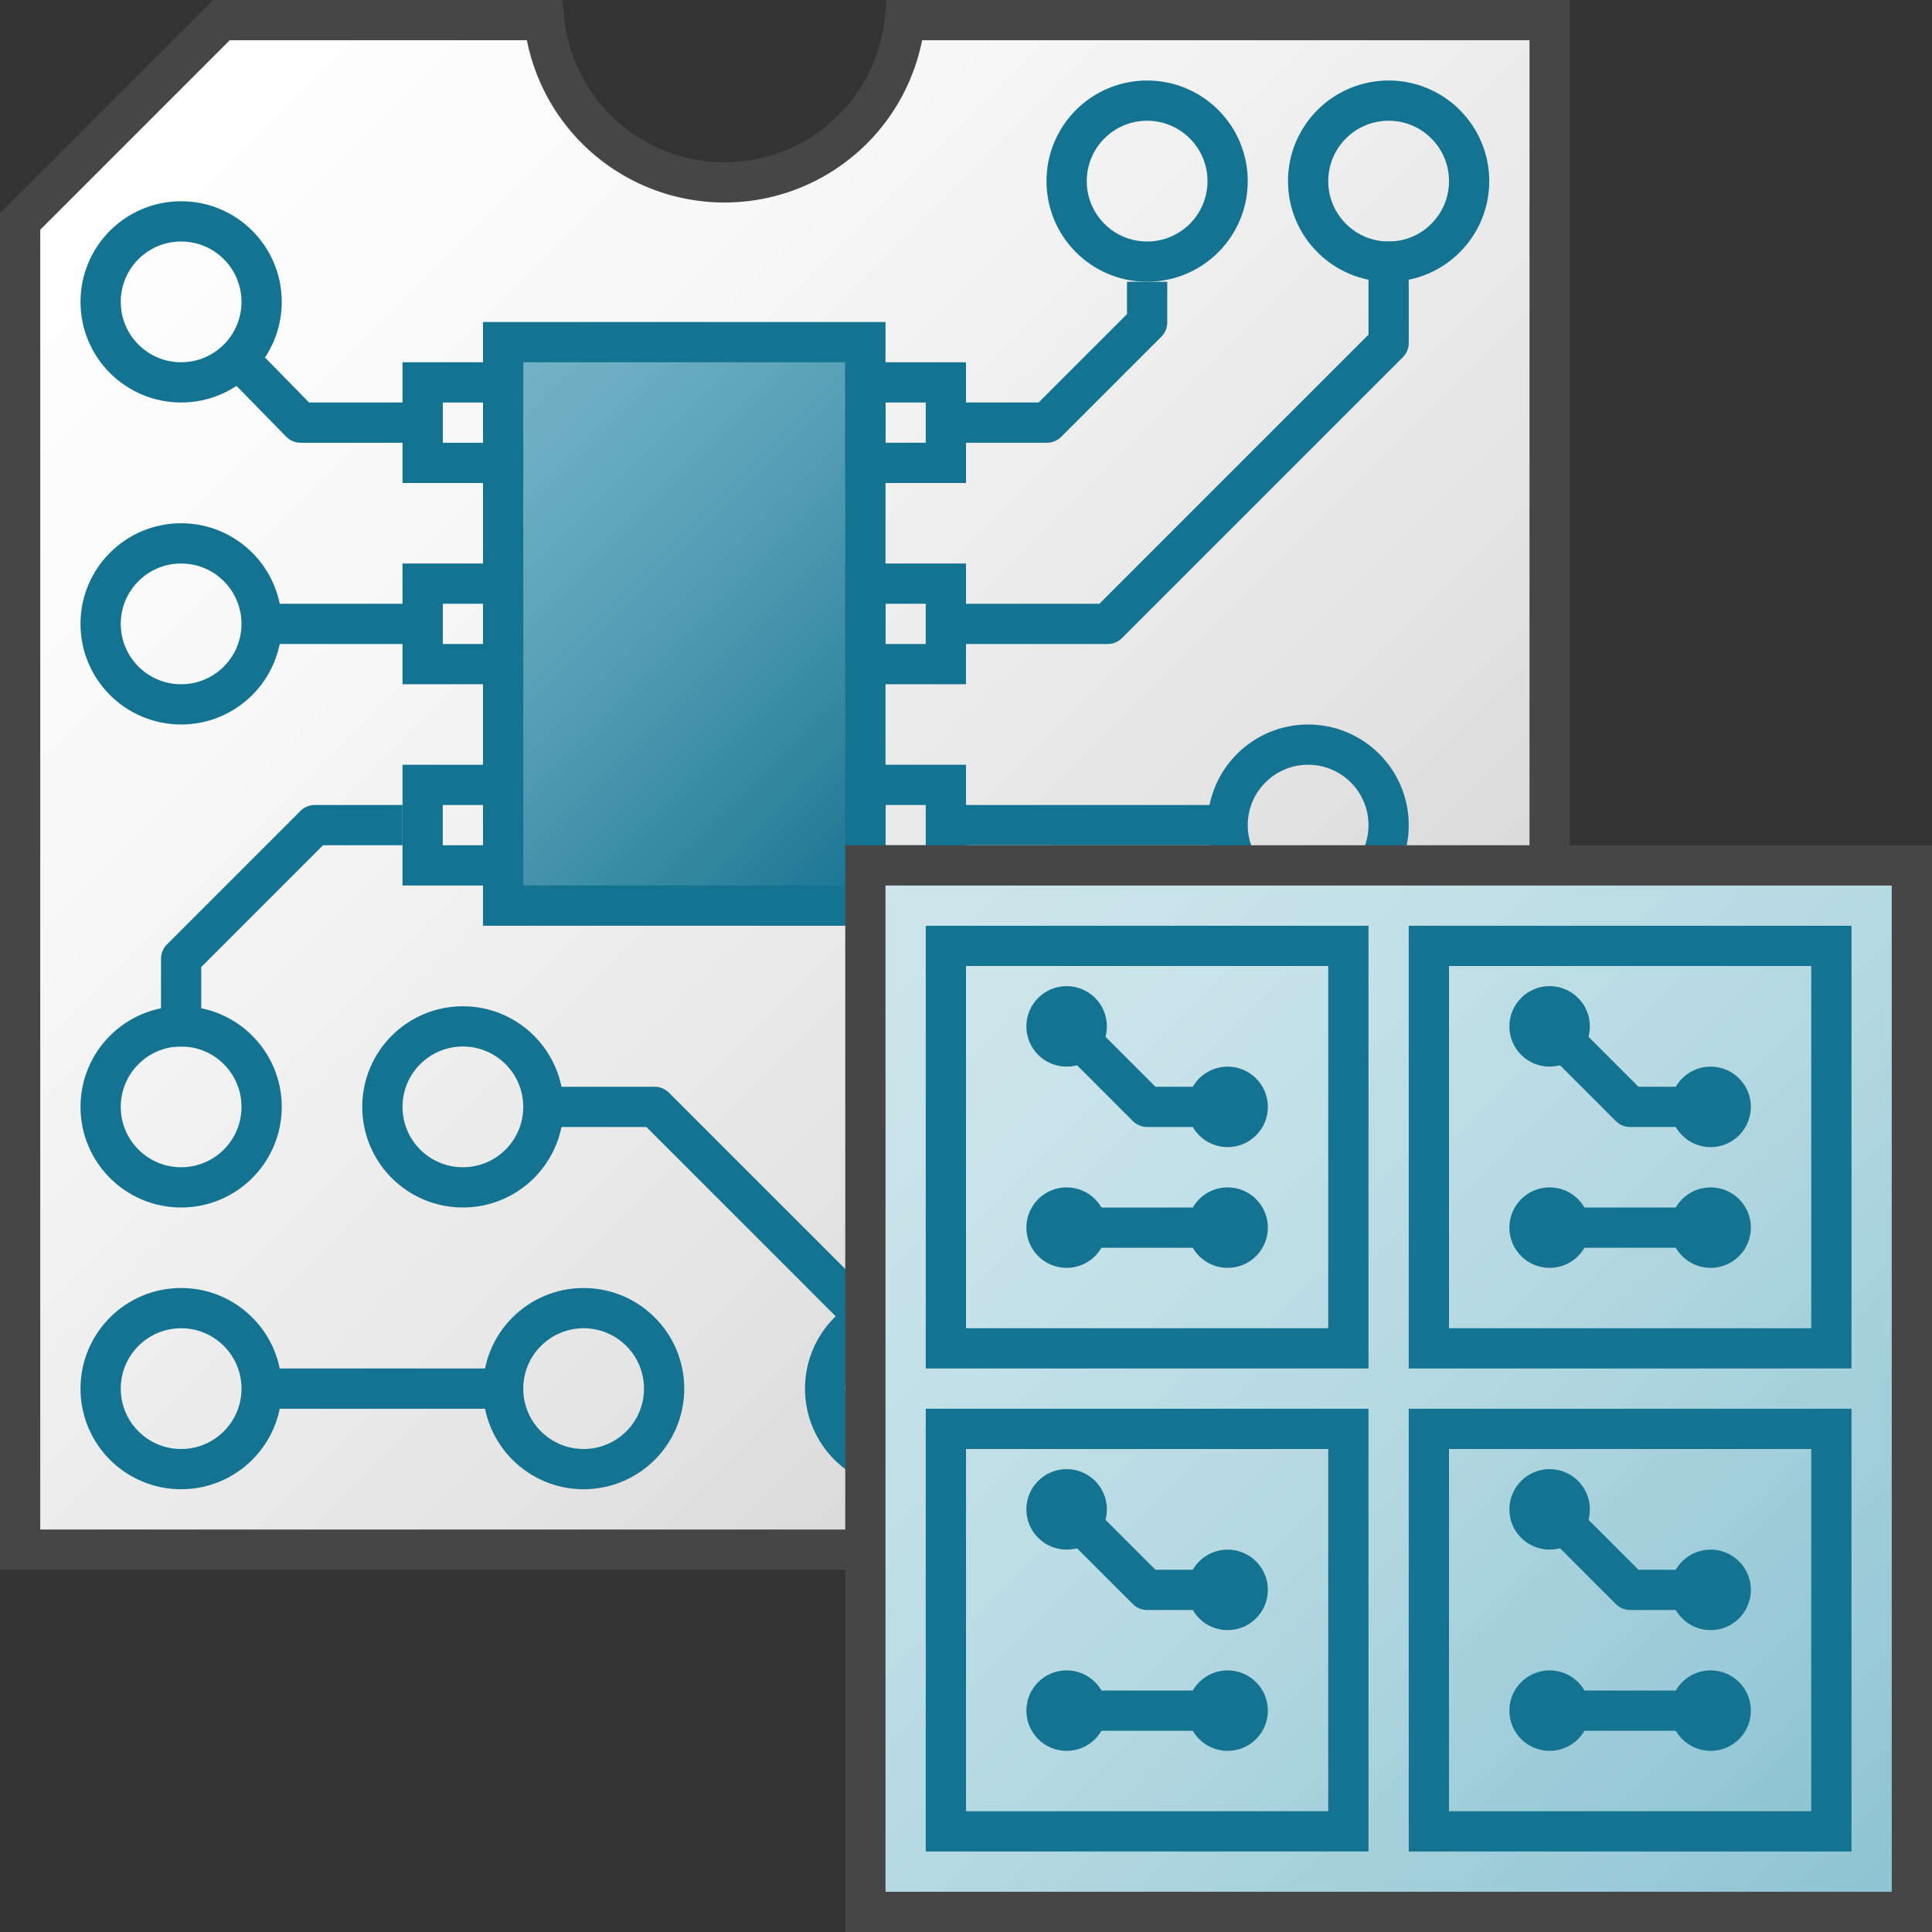 <svg id="Layer_1" data-name="Layer 1" xmlns="http://www.w3.org/2000/svg" xmlns:xlink="http://www.w3.org/1999/xlink" viewBox="0 0 48 48">
    <rect x="0" y="0" width="48" height="48" fill="#333333" stroke="none"/>
    <linearGradient id="linear-gradient" x1="3" y1="3" x2="38.5" y2="38.5" gradientUnits="userSpaceOnUse">
      <stop offset="0" stop-color="#fff"/>
      <stop offset="0.248" stop-color="#f8f8f8"/>
      <stop offset="0.606" stop-color="#e5e5e5"/>
      <stop offset="1" stop-color="#c8c8c8"/>
    </linearGradient>
    <linearGradient id="Dark_Blue_Grad_2" data-name="Dark Blue Grad 2" x1="11.25" y1="9.75" x2="22.75" y2="21.25" gradientUnits="userSpaceOnUse">
      <stop offset="0" stop-color="#74b3c7"/>
      <stop offset="0.177" stop-color="#6badc2"/>
      <stop offset="0.464" stop-color="#539db4"/>
      <stop offset="0.822" stop-color="#2d839d"/>
      <stop offset="1" stop-color="#177490"/>
    </linearGradient>
    <linearGradient id="New_Gradient_Swatch_1" data-name="New Gradient Swatch 1" x1="21.5" y1="21.5" x2="47.5" y2="47.5" gradientUnits="userSpaceOnUse">
      <stop offset="0" stop-color="#cde6eb"/>
      <stop offset="0.221" stop-color="#c6e2e8"/>
      <stop offset="0.542" stop-color="#b3d8e1"/>
      <stop offset="0.921" stop-color="#93c7d5"/>
      <stop offset="1" stop-color="#8cc3d2"/>
    </linearGradient>
    <linearGradient id="New_Gradient_Swatch_1-2" x1="23.5" y1="23.5" x2="45.5" y2="45.5" xlink:href="#New_Gradient_Swatch_1"/>
  <path d="M22.48.5a4.505,4.505,0,0,1-8.96,0H5.5l-5,5v33h38V.5Z" stroke="#464646" stroke-miterlimit="10" fill="url(#linear-gradient)"/>
    <rect x="12.5" y="8.5" width="9" height="14" stroke="#147391" stroke-miterlimit="10" fill="url(#Dark_Blue_Grad_2)"/>
    <polyline points="11 10.5 7.468 10.5 6 9" fill="none" stroke="#147391" stroke-linejoin="round"/>
    <polyline points="10 20.5 7.819 20.5 4.5 23.819 4.5 26" fill="none" stroke="#147391" stroke-linejoin="round"/>
    <line x1="11" y1="15.5" x2="6.5" y2="15.5" fill="none" stroke="#147391" stroke-linejoin="round"/>
    <rect x="10.5" y="9.5" width="2" height="2" fill="none" stroke="#147391" stroke-miterlimit="10"/>
    <rect x="10.5" y="14.5" width="2" height="2" fill="none" stroke="#147391" stroke-miterlimit="10"/>
    <rect x="10.5" y="19.5" width="2" height="2" fill="none" stroke="#147391" stroke-miterlimit="10"/>
    <polyline points="23.5 15.5 27.521 15.5 34.5 8.521 34.5 6" fill="none" stroke="#147391" stroke-linejoin="round"/>
    <polyline points="23.5 10.5 26.011 10.5 28.5 8.011 28.5 7" fill="none" stroke="#147391" stroke-linejoin="round"/>
    <circle cx="28.5" cy="4.5" r="2" fill="none" stroke="#147391" stroke-miterlimit="10"/>
    <circle cx="4.5" cy="7.5" r="2" fill="none" stroke="#147391" stroke-miterlimit="10"/>
    <circle cx="4.5" cy="15.5" r="2" fill="none" stroke="#147391" stroke-miterlimit="10"/>
    <circle cx="4.5" cy="27.5" r="2" fill="none" stroke="#147391" stroke-miterlimit="10"/>
    <circle cx="11.5" cy="27.5" r="2" fill="none" stroke="#147391" stroke-miterlimit="10"/>
    <circle cx="22.5" cy="34.5" r="2" fill="none" stroke="#147391" stroke-miterlimit="10"/>
    <circle cx="4.5" cy="34.5" r="2" fill="none" stroke="#147391" stroke-miterlimit="10"/>
    <circle cx="14.5" cy="34.5" r="2" fill="none" stroke="#147391" stroke-miterlimit="10"/>
    <circle cx="34.5" cy="4.5" r="2" fill="none" stroke="#147391" stroke-miterlimit="10"/>
    <polyline points="21.731 32.965 16.266 27.5 13.5 27.5" fill="none" stroke="#147391" stroke-linejoin="round"/>
    <rect x="21.5" y="9.5" width="2" height="2" fill="none" stroke="#147391" stroke-miterlimit="10"/>
    <rect x="21.5" y="14.5" width="2" height="2" fill="none" stroke="#147391" stroke-miterlimit="10"/>
    <rect x="21.5" y="19.5" width="2" height="2" fill="none" stroke="#147391" stroke-miterlimit="10"/>
    <line x1="6.5" y1="34.5" x2="12.5" y2="34.5" fill="none" stroke="#147391" stroke-linejoin="round"/>
  <line x1="24" y1="20.5" x2="30.5" y2="20.5" fill="none" stroke="#147391" stroke-linejoin="round"/>
  <circle cx="32.5" cy="20.5" r="2" fill="none" stroke="#147391" stroke-miterlimit="10"/>
  <rect x="21.5" y="21.5" width="26" height="26" stroke="#464646" stroke-linecap="round" stroke-miterlimit="10" fill="url(#New_Gradient_Swatch_1)"/>
  <path d="M35.5,35.5h10v10h-10Zm0-2h10v-10h-10Zm-12,0h10v-10h-10Zm0,12h10v-10h-10Z" stroke="#147391" stroke-linecap="round" stroke-miterlimit="10" fill="url(#New_Gradient_Swatch_1-2)"/>
  <line x1="38.5" y1="42.5" x2="42.5" y2="42.5" fill="none" stroke="#147391" stroke-linecap="round" stroke-linejoin="round"/>
  <circle cx="38.5" cy="42.5" r="1" fill="#147391"/>
  <circle cx="38.5" cy="37.5" r="1" fill="#147391"/>
  <circle cx="42.5" cy="42.5" r="1" fill="#147391"/>
  <circle cx="42.5" cy="39.5" r="1" fill="#147391"/>
  <polyline points="38.5 37.5 40.5 39.5 42.5 39.5" fill="none" stroke="#147391" stroke-linecap="round" stroke-linejoin="round"/>
  <line x1="38.5" y1="30.5" x2="42.5" y2="30.5" fill="none" stroke="#147391" stroke-linecap="round" stroke-linejoin="round"/>
  <circle cx="38.5" cy="30.5" r="1" fill="#147391"/>
  <circle cx="38.5" cy="25.5" r="1" fill="#147391"/>
  <circle cx="42.5" cy="30.5" r="1" fill="#147391"/>
  <circle cx="42.5" cy="27.5" r="1" fill="#147391"/>
  <polyline points="38.5 25.5 40.5 27.5 42.5 27.5" fill="none" stroke="#147391" stroke-linecap="round" stroke-linejoin="round"/>
  <line x1="26.5" y1="42.5" x2="30.5" y2="42.5" fill="none" stroke="#147391" stroke-linecap="round" stroke-linejoin="round"/>
  <circle cx="26.5" cy="42.5" r="1" fill="#147391"/>
  <circle cx="26.5" cy="37.5" r="1" fill="#147391"/>
  <circle cx="30.5" cy="42.5" r="1" fill="#147391"/>
  <circle cx="30.5" cy="39.5" r="1" fill="#147391"/>
  <polyline points="26.5 37.5 28.5 39.5 30.5 39.5" fill="none" stroke="#147391" stroke-linecap="round" stroke-linejoin="round"/>
  <line x1="26.5" y1="30.5" x2="30.5" y2="30.5" fill="none" stroke="#147391" stroke-linecap="round" stroke-linejoin="round"/>
  <circle cx="26.5" cy="30.5" r="1" fill="#147391"/>
  <circle cx="26.5" cy="25.5" r="1" fill="#147391"/>
  <circle cx="30.5" cy="30.5" r="1" fill="#147391"/>
  <circle cx="30.5" cy="27.5" r="1" fill="#147391"/>
  <polyline points="26.5 25.5 28.5 27.5 30.5 27.5" fill="none" stroke="#147391" stroke-linecap="round" stroke-linejoin="round"/>
</svg>
